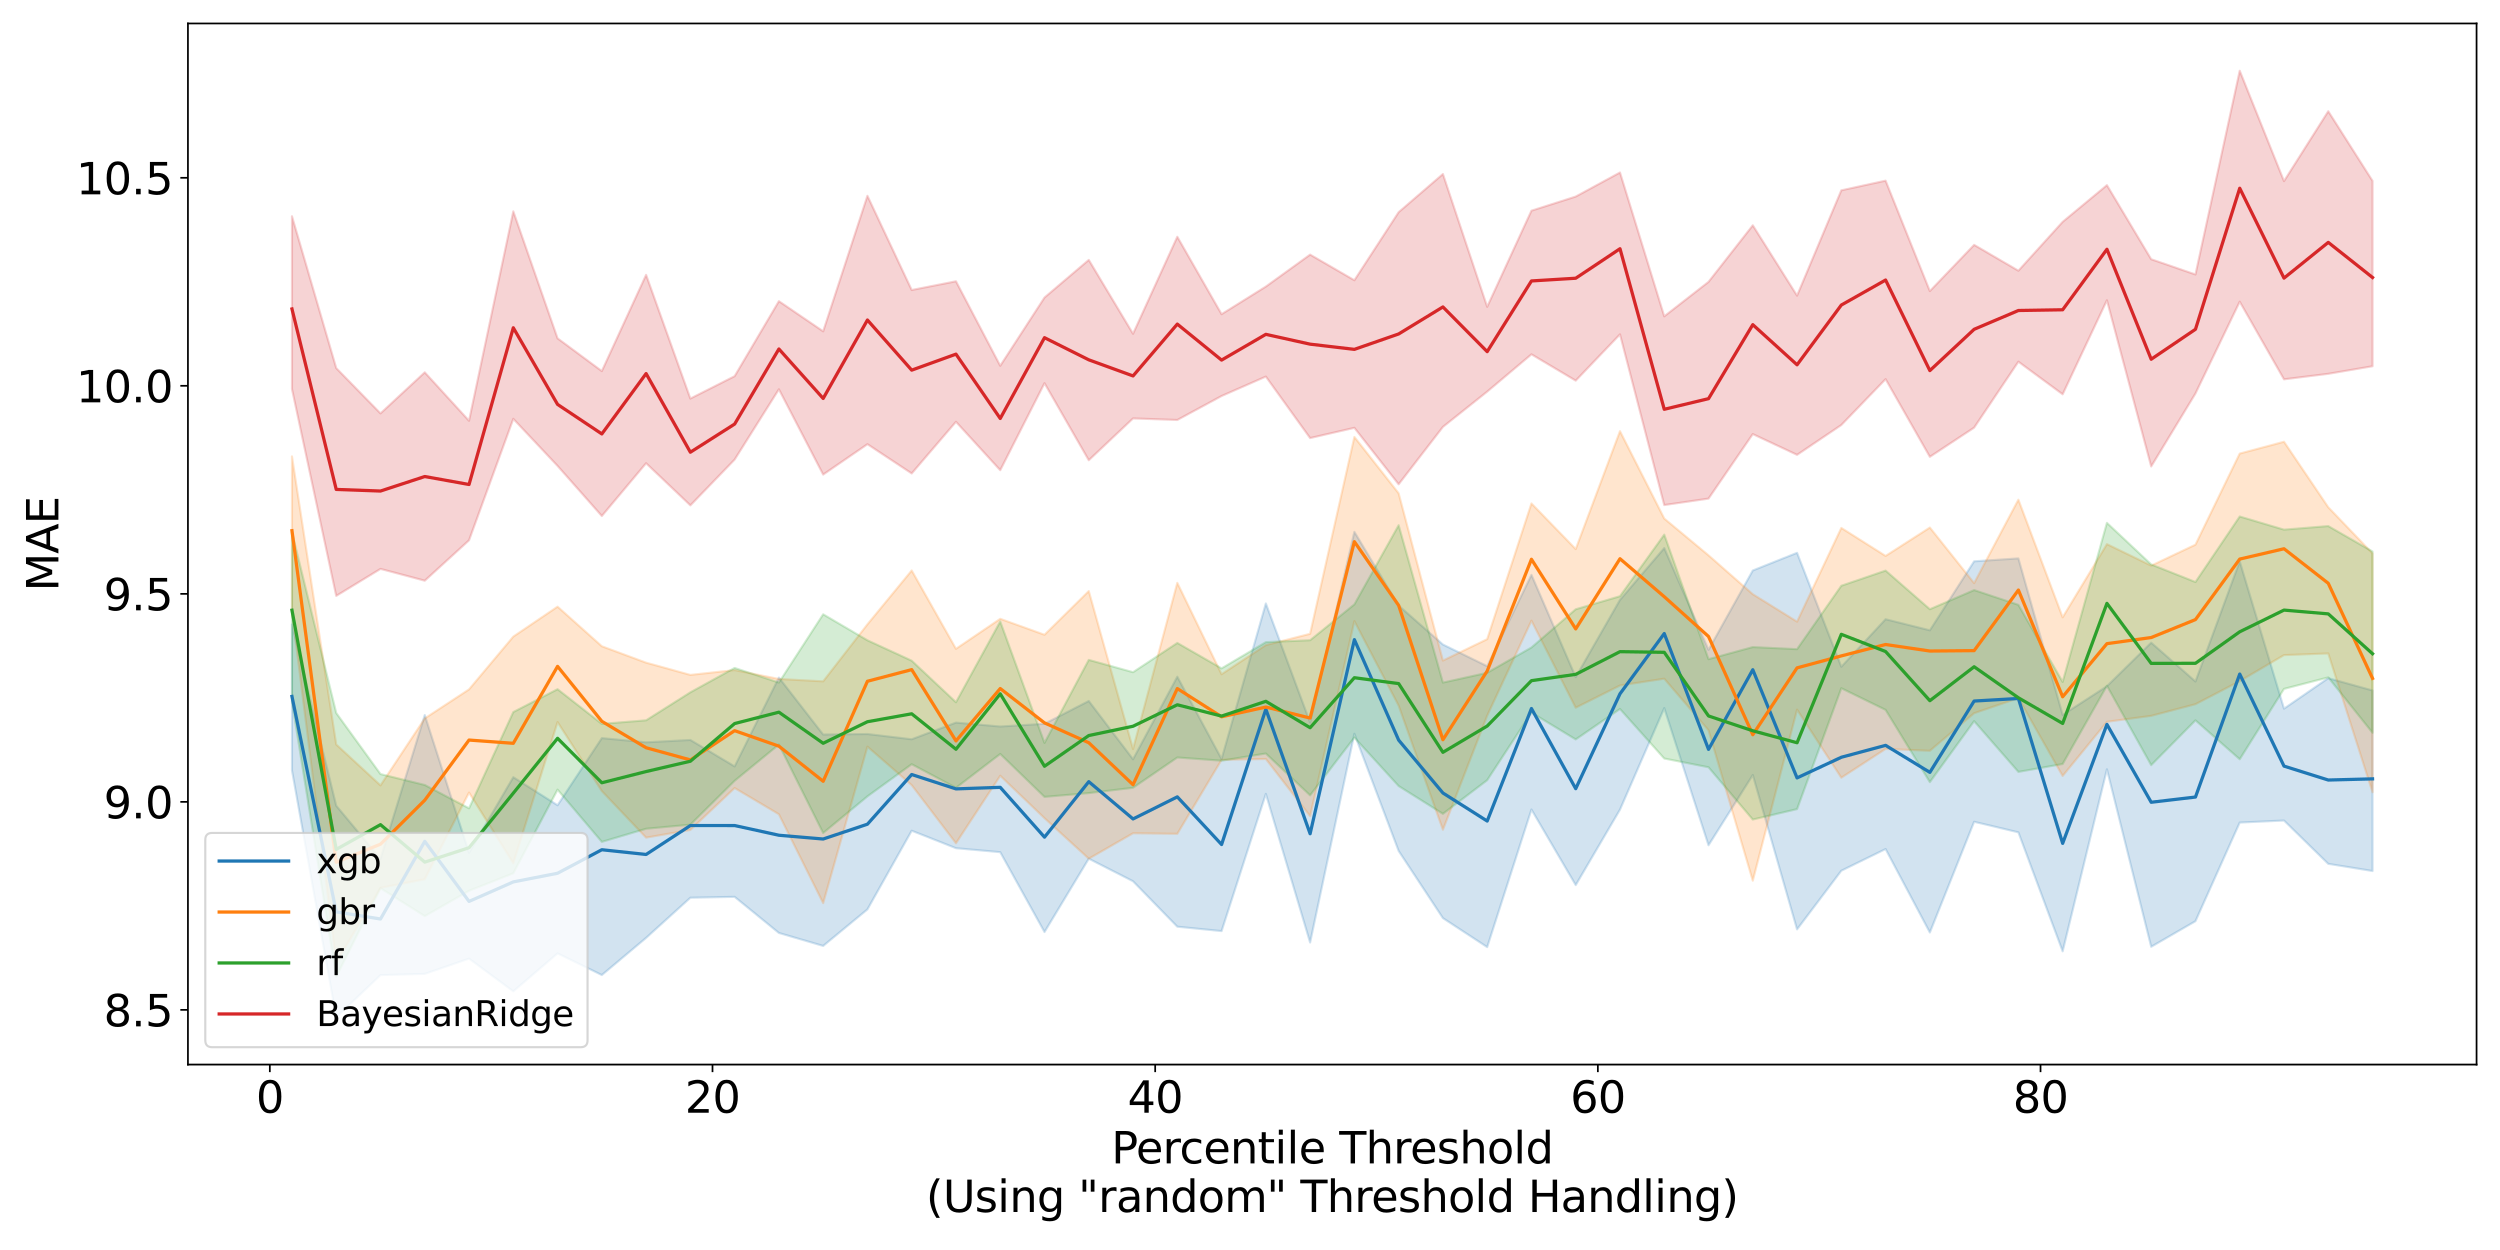 <?xml version="1.0" encoding="utf-8" standalone="no"?>
<!DOCTYPE svg PUBLIC "-//W3C//DTD SVG 1.1//EN"
  "http://www.w3.org/Graphics/SVG/1.1/DTD/svg11.dtd">
<svg xmlns:xlink="http://www.w3.org/1999/xlink" width="1152pt" height="576pt" viewBox="0 0 1152 576" xmlns="http://www.w3.org/2000/svg" version="1.1">
 <defs>
  <style type="text/css">*{stroke-linejoin: round; stroke-linecap: butt}</style>
 </defs>
 <g id="figure_1">
  <g id="patch_1">
   <path d="M 0 576 
L 1152 576 
L 1152 0 
L 0 0 
z
" style="fill: #ffffff"/>
  </g>
  <g id="axes_1">
   <g id="patch_2">
    <path d="M 86.6 490.552 
L 1141.2 490.552 
L 1141.2 10.8 
L 86.6 10.8 
z
" style="fill: #ffffff"/>
   </g>
   <g id="PolyCollection_1">
    <defs>
     <path id="m111cabb9df" d="M 134.536 -288.234 
L 134.536 -221.056 
L 154.935 -107.255 
L 175.333 -126.681 
L 195.732 -127.239 
L 216.13 -134.277 
L 236.529 -119.193 
L 256.927 -136.688 
L 277.326 -126.704 
L 297.724 -143.831 
L 318.122 -162.334 
L 338.521 -162.733 
L 358.919 -146.091 
L 379.318 -140.122 
L 399.716 -156.964 
L 420.115 -193.207 
L 440.513 -185.154 
L 460.912 -183.323 
L 481.31 -146.524 
L 501.709 -180.316 
L 522.107 -169.912 
L 542.505 -148.986 
L 562.904 -146.96 
L 583.302 -210.179 
L 603.701 -141.694 
L 624.099 -237.879 
L 644.498 -183.894 
L 664.896 -152.937 
L 685.295 -139.571 
L 705.693 -202.978 
L 726.091 -168.153 
L 746.49 -202.931 
L 766.888 -249.701 
L 787.287 -186.5 
L 807.685 -218.874 
L 828.084 -147.745 
L 848.482 -174.775 
L 868.881 -184.76 
L 889.279 -146.307 
L 909.678 -197.323 
L 930.076 -192.456 
L 950.474 -137.645 
L 970.873 -221.507 
L 991.271 -139.725 
L 1011.67 -151.521 
L 1032.068 -196.963 
L 1052.467 -197.904 
L 1072.865 -177.938 
L 1093.264 -174.64 
L 1093.264 -257.835 
L 1093.264 -257.835 
L 1072.865 -263.5 
L 1052.467 -249.444 
L 1032.068 -317.33 
L 1011.67 -261.966 
L 991.271 -279.852 
L 970.873 -259.789 
L 950.474 -246.565 
L 930.076 -318.694 
L 909.678 -317.342 
L 889.279 -285.547 
L 868.881 -290.656 
L 848.482 -268.759 
L 828.084 -321.253 
L 807.685 -313.115 
L 787.287 -276.557 
L 766.888 -323.436 
L 746.49 -299.57 
L 726.091 -263.991 
L 705.693 -311.091 
L 685.295 -269.016 
L 664.896 -279.002 
L 644.498 -296.953 
L 624.099 -330.917 
L 603.701 -243.089 
L 583.302 -297.917 
L 562.904 -226.26 
L 542.505 -264.181 
L 522.107 -226.138 
L 501.709 -252.983 
L 481.31 -242.467 
L 460.912 -241.224 
L 440.513 -243.02 
L 420.115 -235.34 
L 399.716 -237.762 
L 379.318 -237.525 
L 358.919 -263.772 
L 338.521 -222.831 
L 318.122 -235.026 
L 297.724 -233.939 
L 277.326 -235.88 
L 256.927 -204.952 
L 236.529 -217.868 
L 216.13 -183.037 
L 195.732 -246.488 
L 175.333 -180.28 
L 154.935 -204.731 
L 134.536 -288.234 
z
" style="stroke: #1f77b4; stroke-opacity: 0.2"/>
    </defs>
    <g clip-path="url(#p1cda146d08)">
     <use xlink:href="#m111cabb9df" x="0" y="576" style="fill: #1f77b4; fill-opacity: 0.2; stroke: #1f77b4; stroke-opacity: 0.2"/>
    </g>
   </g>
   <g id="PolyCollection_2">
    <defs>
     <path id="m68b6e7ae25" d="M 134.536 -365.696 
L 134.536 -294.297 
L 154.935 -132.412 
L 175.333 -166.874 
L 195.732 -170.813 
L 216.13 -210.779 
L 236.529 -178.211 
L 256.927 -243.265 
L 277.326 -211.46 
L 297.724 -190.018 
L 318.122 -193.569 
L 338.521 -212.883 
L 358.919 -200.781 
L 379.318 -159.855 
L 399.716 -231.948 
L 420.115 -214.208 
L 440.513 -187.434 
L 460.912 -218.539 
L 481.31 -198.989 
L 501.709 -180.321 
L 522.107 -192.039 
L 542.505 -191.789 
L 562.904 -225.873 
L 583.302 -226.262 
L 603.701 -199.926 
L 624.099 -289.78 
L 644.498 -250.839 
L 664.896 -193.664 
L 685.295 -246.225 
L 705.693 -289.997 
L 726.091 -249.89 
L 746.49 -260.137 
L 766.888 -263.256 
L 787.287 -239.487 
L 807.685 -170.196 
L 828.084 -248.998 
L 848.482 -217.636 
L 868.881 -230.901 
L 889.279 -230.04 
L 909.678 -247.358 
L 930.076 -254.307 
L 950.474 -218.444 
L 970.873 -243.393 
L 991.271 -246.14 
L 1011.67 -251.505 
L 1032.068 -262.134 
L 1052.467 -274.127 
L 1072.865 -274.888 
L 1093.264 -210.945 
L 1093.264 -320.979 
L 1093.264 -320.979 
L 1072.865 -342.253 
L 1052.467 -372.446 
L 1032.068 -366.995 
L 1011.67 -325.015 
L 991.271 -315.357 
L 970.873 -325.265 
L 950.474 -291.541 
L 930.076 -345.746 
L 909.678 -307.286 
L 889.279 -332.906 
L 868.881 -319.822 
L 848.482 -332.722 
L 828.084 -289.537 
L 807.685 -302.184 
L 787.287 -320.101 
L 766.888 -337.044 
L 746.49 -377.306 
L 726.091 -322.968 
L 705.693 -344.009 
L 685.295 -281.474 
L 664.896 -271.605 
L 644.498 -348.665 
L 624.099 -374.635 
L 603.701 -283.945 
L 583.302 -278.729 
L 562.904 -265.313 
L 542.505 -307.413 
L 522.107 -230.862 
L 501.709 -303.631 
L 481.31 -283.495 
L 460.912 -290.851 
L 440.513 -277.015 
L 420.115 -313.122 
L 399.716 -288.308 
L 379.318 -262.037 
L 358.919 -263.127 
L 338.521 -267.225 
L 318.122 -264.999 
L 297.724 -270.639 
L 277.326 -278.202 
L 256.927 -296.445 
L 236.529 -282.649 
L 216.13 -258.329 
L 195.732 -244.949 
L 175.333 -214.09 
L 154.935 -232.953 
L 134.536 -365.696 
z
" style="stroke: #ff7f0e; stroke-opacity: 0.2"/>
    </defs>
    <g clip-path="url(#p1cda146d08)">
     <use xlink:href="#m68b6e7ae25" x="0" y="576" style="fill: #ff7f0e; fill-opacity: 0.2; stroke: #ff7f0e; stroke-opacity: 0.2"/>
    </g>
   </g>
   <g id="PolyCollection_3">
    <defs>
     <path id="m2e2c7ac5d8" d="M 134.536 -330.78 
L 134.536 -252.752 
L 154.935 -125.86 
L 175.333 -166.711 
L 195.732 -153.841 
L 216.13 -165.517 
L 236.529 -173.592 
L 256.927 -212.129 
L 277.326 -188.066 
L 297.724 -194.11 
L 318.122 -195.998 
L 338.521 -216.203 
L 358.919 -232.926 
L 379.318 -192.153 
L 399.716 -209.043 
L 420.115 -223.854 
L 440.513 -212.98 
L 460.912 -228.577 
L 481.31 -208.793 
L 501.709 -210.545 
L 522.107 -212.99 
L 542.505 -226.954 
L 562.904 -225.469 
L 583.302 -228.785 
L 603.701 -209.495 
L 624.099 -236.152 
L 644.498 -213.798 
L 664.896 -200.983 
L 685.295 -216.494 
L 705.693 -247.628 
L 726.091 -235.273 
L 746.49 -249.303 
L 766.888 -226.478 
L 787.287 -222.442 
L 807.685 -198.358 
L 828.084 -203.166 
L 848.482 -258.861 
L 868.881 -248.882 
L 889.279 -215.594 
L 909.678 -243.694 
L 930.076 -220.311 
L 950.474 -223.944 
L 970.873 -259.989 
L 991.271 -223.423 
L 1011.67 -244.076 
L 1032.068 -226.137 
L 1052.467 -258.56 
L 1072.865 -263.857 
L 1093.264 -238.342 
L 1093.264 -321.865 
L 1093.264 -321.865 
L 1072.865 -333.579 
L 1052.467 -331.934 
L 1032.068 -337.99 
L 1011.67 -307.8 
L 991.271 -315.892 
L 970.873 -335.062 
L 950.474 -261.768 
L 930.076 -297.28 
L 909.678 -304.088 
L 889.279 -295.259 
L 868.881 -313.073 
L 848.482 -306.075 
L 828.084 -276.865 
L 807.685 -277.823 
L 787.287 -272.259 
L 766.888 -329.636 
L 746.49 -301.262 
L 726.091 -295.244 
L 705.693 -277.633 
L 685.295 -265.98 
L 664.896 -261.458 
L 644.498 -333.959 
L 624.099 -297.492 
L 603.701 -280.981 
L 583.302 -280.104 
L 562.904 -268.015 
L 542.505 -279.737 
L 522.107 -266.249 
L 501.709 -271.919 
L 481.31 -233.674 
L 460.912 -289.591 
L 440.513 -252.402 
L 420.115 -271.55 
L 399.716 -280.942 
L 379.318 -292.925 
L 358.919 -261.459 
L 338.521 -268.216 
L 318.122 -256.966 
L 297.724 -244.076 
L 277.326 -242.43 
L 256.927 -258.41 
L 236.529 -247.873 
L 216.13 -203.528 
L 195.732 -214.284 
L 175.333 -219.301 
L 154.935 -247.45 
L 134.536 -330.78 
z
" style="stroke: #2ca02c; stroke-opacity: 0.2"/>
    </defs>
    <g clip-path="url(#p1cda146d08)">
     <use xlink:href="#m2e2c7ac5d8" x="0" y="576" style="fill: #2ca02c; fill-opacity: 0.2; stroke: #2ca02c; stroke-opacity: 0.2"/>
    </g>
   </g>
   <g id="PolyCollection_4">
    <defs>
     <path id="m83845ae573" d="M 134.536 -476.342 
L 134.536 -396.779 
L 154.935 -301.425 
L 175.333 -313.854 
L 195.732 -308.416 
L 216.13 -327.041 
L 236.529 -382.992 
L 256.927 -361.315 
L 277.326 -338.224 
L 297.724 -362.547 
L 318.122 -343.122 
L 338.521 -364.222 
L 358.919 -396.612 
L 379.318 -357.312 
L 399.716 -371.315 
L 420.115 -357.835 
L 440.513 -381.636 
L 460.912 -359.333 
L 481.31 -399.421 
L 501.709 -363.921 
L 522.107 -383.194 
L 542.505 -382.477 
L 562.904 -393.515 
L 583.302 -402.469 
L 603.701 -374.142 
L 624.099 -378.863 
L 644.498 -352.844 
L 664.896 -379.281 
L 685.295 -395.535 
L 705.693 -412.727 
L 726.091 -400.602 
L 746.49 -421.932 
L 766.888 -343.276 
L 787.287 -346.245 
L 807.685 -375.975 
L 828.084 -366.404 
L 848.482 -380.157 
L 868.881 -401.289 
L 889.279 -365.491 
L 909.678 -378.942 
L 930.076 -409.33 
L 950.474 -394.309 
L 970.873 -437.626 
L 991.271 -361.059 
L 1011.67 -394.672 
L 1032.068 -436.986 
L 1052.467 -401.209 
L 1072.865 -403.746 
L 1093.264 -407.234 
L 1093.264 -492.638 
L 1093.264 -492.638 
L 1072.865 -524.734 
L 1052.467 -492.523 
L 1032.068 -543.393 
L 1011.67 -449.508 
L 991.271 -456.539 
L 970.873 -490.672 
L 950.474 -473.768 
L 930.076 -451.251 
L 909.678 -463.157 
L 889.279 -441.866 
L 868.881 -492.749 
L 848.482 -488.298 
L 828.084 -439.768 
L 807.685 -472.171 
L 787.287 -446.115 
L 766.888 -430.234 
L 746.49 -496.508 
L 726.091 -485.423 
L 705.693 -478.917 
L 685.295 -434.625 
L 664.896 -495.801 
L 644.498 -478.222 
L 624.099 -446.858 
L 603.701 -458.668 
L 583.302 -443.941 
L 562.904 -431.222 
L 542.505 -466.889 
L 522.107 -422.192 
L 501.709 -456.232 
L 481.31 -438.892 
L 460.912 -407.447 
L 440.513 -446.381 
L 420.115 -442.361 
L 399.716 -485.759 
L 379.318 -423.315 
L 358.919 -437.215 
L 338.521 -402.652 
L 318.122 -392.333 
L 297.724 -449.335 
L 277.326 -404.999 
L 256.927 -420.092 
L 236.529 -478.594 
L 216.13 -382.105 
L 195.732 -404.418 
L 175.333 -385.5 
L 154.935 -406.379 
L 134.536 -476.342 
z
" style="stroke: #d62728; stroke-opacity: 0.2"/>
    </defs>
    <g clip-path="url(#p1cda146d08)">
     <use xlink:href="#m83845ae573" x="0" y="576" style="fill: #d62728; fill-opacity: 0.2; stroke: #d62728; stroke-opacity: 0.2"/>
    </g>
   </g>
   <g id="matplotlib.axis_1">
    <g id="xtick_1">
     <g id="line2d_1">
      <defs>
       <path id="mb7e1bdd73c" d="M 0 0 
L 0 3.5 
" style="stroke: #000000; stroke-width: 0.8"/>
      </defs>
      <g>
       <use xlink:href="#mb7e1bdd73c" x="124.337" y="490.552" style="stroke: #000000; stroke-width: 0.8"/>
      </g>
     </g>
     <g id="text_1">
      <!-- 0 -->
      <g transform="translate(117.975 512.749) scale(0.2 -0.2)">
       <defs>
        <path id="DejaVuSans-30" d="M 2034 4250 
Q 1547 4250 1301 3770 
Q 1056 3291 1056 2328 
Q 1056 1369 1301 889 
Q 1547 409 2034 409 
Q 2525 409 2770 889 
Q 3016 1369 3016 2328 
Q 3016 3291 2770 3770 
Q 2525 4250 2034 4250 
z
M 2034 4750 
Q 2819 4750 3233 4129 
Q 3647 3509 3647 2328 
Q 3647 1150 3233 529 
Q 2819 -91 2034 -91 
Q 1250 -91 836 529 
Q 422 1150 422 2328 
Q 422 3509 836 4129 
Q 1250 4750 2034 4750 
z
" transform="scale(0.016)"/>
       </defs>
       <use xlink:href="#DejaVuSans-30"/>
      </g>
     </g>
    </g>
    <g id="xtick_2">
     <g id="line2d_2">
      <g>
       <use xlink:href="#mb7e1bdd73c" x="328.322" y="490.552" style="stroke: #000000; stroke-width: 0.8"/>
      </g>
     </g>
     <g id="text_2">
      <!-- 20 -->
      <g transform="translate(315.597 512.749) scale(0.2 -0.2)">
       <defs>
        <path id="DejaVuSans-32" d="M 1228 531 
L 3431 531 
L 3431 0 
L 469 0 
L 469 531 
Q 828 903 1448 1529 
Q 2069 2156 2228 2338 
Q 2531 2678 2651 2914 
Q 2772 3150 2772 3378 
Q 2772 3750 2511 3984 
Q 2250 4219 1831 4219 
Q 1534 4219 1204 4116 
Q 875 4013 500 3803 
L 500 4441 
Q 881 4594 1212 4672 
Q 1544 4750 1819 4750 
Q 2544 4750 2975 4387 
Q 3406 4025 3406 3419 
Q 3406 3131 3298 2873 
Q 3191 2616 2906 2266 
Q 2828 2175 2409 1742 
Q 1991 1309 1228 531 
z
" transform="scale(0.016)"/>
       </defs>
       <use xlink:href="#DejaVuSans-32"/>
       <use xlink:href="#DejaVuSans-30" x="63.623"/>
      </g>
     </g>
    </g>
    <g id="xtick_3">
     <g id="line2d_3">
      <g>
       <use xlink:href="#mb7e1bdd73c" x="532.306" y="490.552" style="stroke: #000000; stroke-width: 0.8"/>
      </g>
     </g>
     <g id="text_3">
      <!-- 40 -->
      <g transform="translate(519.581 512.749) scale(0.2 -0.2)">
       <defs>
        <path id="DejaVuSans-34" d="M 2419 4116 
L 825 1625 
L 2419 1625 
L 2419 4116 
z
M 2253 4666 
L 3047 4666 
L 3047 1625 
L 3713 1625 
L 3713 1100 
L 3047 1100 
L 3047 0 
L 2419 0 
L 2419 1100 
L 313 1100 
L 313 1709 
L 2253 4666 
z
" transform="scale(0.016)"/>
       </defs>
       <use xlink:href="#DejaVuSans-34"/>
       <use xlink:href="#DejaVuSans-30" x="63.623"/>
      </g>
     </g>
    </g>
    <g id="xtick_4">
     <g id="line2d_4">
      <g>
       <use xlink:href="#mb7e1bdd73c" x="736.291" y="490.552" style="stroke: #000000; stroke-width: 0.8"/>
      </g>
     </g>
     <g id="text_4">
      <!-- 60 -->
      <g transform="translate(723.566 512.749) scale(0.2 -0.2)">
       <defs>
        <path id="DejaVuSans-36" d="M 2113 2584 
Q 1688 2584 1439 2293 
Q 1191 2003 1191 1497 
Q 1191 994 1439 701 
Q 1688 409 2113 409 
Q 2538 409 2786 701 
Q 3034 994 3034 1497 
Q 3034 2003 2786 2293 
Q 2538 2584 2113 2584 
z
M 3366 4563 
L 3366 3988 
Q 3128 4100 2886 4159 
Q 2644 4219 2406 4219 
Q 1781 4219 1451 3797 
Q 1122 3375 1075 2522 
Q 1259 2794 1537 2939 
Q 1816 3084 2150 3084 
Q 2853 3084 3261 2657 
Q 3669 2231 3669 1497 
Q 3669 778 3244 343 
Q 2819 -91 2113 -91 
Q 1303 -91 875 529 
Q 447 1150 447 2328 
Q 447 3434 972 4092 
Q 1497 4750 2381 4750 
Q 2619 4750 2861 4703 
Q 3103 4656 3366 4563 
z
" transform="scale(0.016)"/>
       </defs>
       <use xlink:href="#DejaVuSans-36"/>
       <use xlink:href="#DejaVuSans-30" x="63.623"/>
      </g>
     </g>
    </g>
    <g id="xtick_5">
     <g id="line2d_5">
      <g>
       <use xlink:href="#mb7e1bdd73c" x="940.275" y="490.552" style="stroke: #000000; stroke-width: 0.8"/>
      </g>
     </g>
     <g id="text_5">
      <!-- 80 -->
      <g transform="translate(927.55 512.749) scale(0.2 -0.2)">
       <defs>
        <path id="DejaVuSans-38" d="M 2034 2216 
Q 1584 2216 1326 1975 
Q 1069 1734 1069 1313 
Q 1069 891 1326 650 
Q 1584 409 2034 409 
Q 2484 409 2743 651 
Q 3003 894 3003 1313 
Q 3003 1734 2745 1975 
Q 2488 2216 2034 2216 
z
M 1403 2484 
Q 997 2584 770 2862 
Q 544 3141 544 3541 
Q 544 4100 942 4425 
Q 1341 4750 2034 4750 
Q 2731 4750 3128 4425 
Q 3525 4100 3525 3541 
Q 3525 3141 3298 2862 
Q 3072 2584 2669 2484 
Q 3125 2378 3379 2068 
Q 3634 1759 3634 1313 
Q 3634 634 3220 271 
Q 2806 -91 2034 -91 
Q 1263 -91 848 271 
Q 434 634 434 1313 
Q 434 1759 690 2068 
Q 947 2378 1403 2484 
z
M 1172 3481 
Q 1172 3119 1398 2916 
Q 1625 2713 2034 2713 
Q 2441 2713 2670 2916 
Q 2900 3119 2900 3481 
Q 2900 3844 2670 4047 
Q 2441 4250 2034 4250 
Q 1625 4250 1398 4047 
Q 1172 3844 1172 3481 
z
" transform="scale(0.016)"/>
       </defs>
       <use xlink:href="#DejaVuSans-38"/>
       <use xlink:href="#DejaVuSans-30" x="63.623"/>
      </g>
     </g>
    </g>
    <g id="text_6">
     <!-- Percentile Threshold -->
     <g transform="translate(512.12 536.105) scale(0.2 -0.2)">
      <defs>
       <path id="DejaVuSans-50" d="M 1259 4147 
L 1259 2394 
L 2053 2394 
Q 2494 2394 2734 2622 
Q 2975 2850 2975 3272 
Q 2975 3691 2734 3919 
Q 2494 4147 2053 4147 
L 1259 4147 
z
M 628 4666 
L 2053 4666 
Q 2838 4666 3239 4311 
Q 3641 3956 3641 3272 
Q 3641 2581 3239 2228 
Q 2838 1875 2053 1875 
L 1259 1875 
L 1259 0 
L 628 0 
L 628 4666 
z
" transform="scale(0.016)"/>
       <path id="DejaVuSans-65" d="M 3597 1894 
L 3597 1613 
L 953 1613 
Q 991 1019 1311 708 
Q 1631 397 2203 397 
Q 2534 397 2845 478 
Q 3156 559 3463 722 
L 3463 178 
Q 3153 47 2828 -22 
Q 2503 -91 2169 -91 
Q 1331 -91 842 396 
Q 353 884 353 1716 
Q 353 2575 817 3079 
Q 1281 3584 2069 3584 
Q 2775 3584 3186 3129 
Q 3597 2675 3597 1894 
z
M 3022 2063 
Q 3016 2534 2758 2815 
Q 2500 3097 2075 3097 
Q 1594 3097 1305 2825 
Q 1016 2553 972 2059 
L 3022 2063 
z
" transform="scale(0.016)"/>
       <path id="DejaVuSans-72" d="M 2631 2963 
Q 2534 3019 2420 3045 
Q 2306 3072 2169 3072 
Q 1681 3072 1420 2755 
Q 1159 2438 1159 1844 
L 1159 0 
L 581 0 
L 581 3500 
L 1159 3500 
L 1159 2956 
Q 1341 3275 1631 3429 
Q 1922 3584 2338 3584 
Q 2397 3584 2469 3576 
Q 2541 3569 2628 3553 
L 2631 2963 
z
" transform="scale(0.016)"/>
       <path id="DejaVuSans-63" d="M 3122 3366 
L 3122 2828 
Q 2878 2963 2633 3030 
Q 2388 3097 2138 3097 
Q 1578 3097 1268 2742 
Q 959 2388 959 1747 
Q 959 1106 1268 751 
Q 1578 397 2138 397 
Q 2388 397 2633 464 
Q 2878 531 3122 666 
L 3122 134 
Q 2881 22 2623 -34 
Q 2366 -91 2075 -91 
Q 1284 -91 818 406 
Q 353 903 353 1747 
Q 353 2603 823 3093 
Q 1294 3584 2113 3584 
Q 2378 3584 2631 3529 
Q 2884 3475 3122 3366 
z
" transform="scale(0.016)"/>
       <path id="DejaVuSans-6e" d="M 3513 2113 
L 3513 0 
L 2938 0 
L 2938 2094 
Q 2938 2591 2744 2837 
Q 2550 3084 2163 3084 
Q 1697 3084 1428 2787 
Q 1159 2491 1159 1978 
L 1159 0 
L 581 0 
L 581 3500 
L 1159 3500 
L 1159 2956 
Q 1366 3272 1645 3428 
Q 1925 3584 2291 3584 
Q 2894 3584 3203 3211 
Q 3513 2838 3513 2113 
z
" transform="scale(0.016)"/>
       <path id="DejaVuSans-74" d="M 1172 4494 
L 1172 3500 
L 2356 3500 
L 2356 3053 
L 1172 3053 
L 1172 1153 
Q 1172 725 1289 603 
Q 1406 481 1766 481 
L 2356 481 
L 2356 0 
L 1766 0 
Q 1100 0 847 248 
Q 594 497 594 1153 
L 594 3053 
L 172 3053 
L 172 3500 
L 594 3500 
L 594 4494 
L 1172 4494 
z
" transform="scale(0.016)"/>
       <path id="DejaVuSans-69" d="M 603 3500 
L 1178 3500 
L 1178 0 
L 603 0 
L 603 3500 
z
M 603 4863 
L 1178 4863 
L 1178 4134 
L 603 4134 
L 603 4863 
z
" transform="scale(0.016)"/>
       <path id="DejaVuSans-6c" d="M 603 4863 
L 1178 4863 
L 1178 0 
L 603 0 
L 603 4863 
z
" transform="scale(0.016)"/>
       <path id="DejaVuSans-20" transform="scale(0.016)"/>
       <path id="DejaVuSans-54" d="M -19 4666 
L 3928 4666 
L 3928 4134 
L 2272 4134 
L 2272 0 
L 1638 0 
L 1638 4134 
L -19 4134 
L -19 4666 
z
" transform="scale(0.016)"/>
       <path id="DejaVuSans-68" d="M 3513 2113 
L 3513 0 
L 2938 0 
L 2938 2094 
Q 2938 2591 2744 2837 
Q 2550 3084 2163 3084 
Q 1697 3084 1428 2787 
Q 1159 2491 1159 1978 
L 1159 0 
L 581 0 
L 581 4863 
L 1159 4863 
L 1159 2956 
Q 1366 3272 1645 3428 
Q 1925 3584 2291 3584 
Q 2894 3584 3203 3211 
Q 3513 2838 3513 2113 
z
" transform="scale(0.016)"/>
       <path id="DejaVuSans-73" d="M 2834 3397 
L 2834 2853 
Q 2591 2978 2328 3040 
Q 2066 3103 1784 3103 
Q 1356 3103 1142 2972 
Q 928 2841 928 2578 
Q 928 2378 1081 2264 
Q 1234 2150 1697 2047 
L 1894 2003 
Q 2506 1872 2764 1633 
Q 3022 1394 3022 966 
Q 3022 478 2636 193 
Q 2250 -91 1575 -91 
Q 1294 -91 989 -36 
Q 684 19 347 128 
L 347 722 
Q 666 556 975 473 
Q 1284 391 1588 391 
Q 1994 391 2212 530 
Q 2431 669 2431 922 
Q 2431 1156 2273 1281 
Q 2116 1406 1581 1522 
L 1381 1569 
Q 847 1681 609 1914 
Q 372 2147 372 2553 
Q 372 3047 722 3315 
Q 1072 3584 1716 3584 
Q 2034 3584 2315 3537 
Q 2597 3491 2834 3397 
z
" transform="scale(0.016)"/>
       <path id="DejaVuSans-6f" d="M 1959 3097 
Q 1497 3097 1228 2736 
Q 959 2375 959 1747 
Q 959 1119 1226 758 
Q 1494 397 1959 397 
Q 2419 397 2687 759 
Q 2956 1122 2956 1747 
Q 2956 2369 2687 2733 
Q 2419 3097 1959 3097 
z
M 1959 3584 
Q 2709 3584 3137 3096 
Q 3566 2609 3566 1747 
Q 3566 888 3137 398 
Q 2709 -91 1959 -91 
Q 1206 -91 779 398 
Q 353 888 353 1747 
Q 353 2609 779 3096 
Q 1206 3584 1959 3584 
z
" transform="scale(0.016)"/>
       <path id="DejaVuSans-64" d="M 2906 2969 
L 2906 4863 
L 3481 4863 
L 3481 0 
L 2906 0 
L 2906 525 
Q 2725 213 2448 61 
Q 2172 -91 1784 -91 
Q 1150 -91 751 415 
Q 353 922 353 1747 
Q 353 2572 751 3078 
Q 1150 3584 1784 3584 
Q 2172 3584 2448 3432 
Q 2725 3281 2906 2969 
z
M 947 1747 
Q 947 1113 1208 752 
Q 1469 391 1925 391 
Q 2381 391 2643 752 
Q 2906 1113 2906 1747 
Q 2906 2381 2643 2742 
Q 2381 3103 1925 3103 
Q 1469 3103 1208 2742 
Q 947 2381 947 1747 
z
" transform="scale(0.016)"/>
      </defs>
      <use xlink:href="#DejaVuSans-50"/>
      <use xlink:href="#DejaVuSans-65" x="56.678"/>
      <use xlink:href="#DejaVuSans-72" x="118.201"/>
      <use xlink:href="#DejaVuSans-63" x="157.064"/>
      <use xlink:href="#DejaVuSans-65" x="212.045"/>
      <use xlink:href="#DejaVuSans-6e" x="273.568"/>
      <use xlink:href="#DejaVuSans-74" x="336.947"/>
      <use xlink:href="#DejaVuSans-69" x="376.156"/>
      <use xlink:href="#DejaVuSans-6c" x="403.939"/>
      <use xlink:href="#DejaVuSans-65" x="431.723"/>
      <use xlink:href="#DejaVuSans-20" x="493.246"/>
      <use xlink:href="#DejaVuSans-54" x="525.033"/>
      <use xlink:href="#DejaVuSans-68" x="586.117"/>
      <use xlink:href="#DejaVuSans-72" x="649.496"/>
      <use xlink:href="#DejaVuSans-65" x="688.359"/>
      <use xlink:href="#DejaVuSans-73" x="749.883"/>
      <use xlink:href="#DejaVuSans-68" x="801.982"/>
      <use xlink:href="#DejaVuSans-6f" x="865.361"/>
      <use xlink:href="#DejaVuSans-6c" x="926.543"/>
      <use xlink:href="#DejaVuSans-64" x="954.326"/>
     </g>
     <!-- (Using "random" Threshold Handling) -->
     <g transform="translate(426.733 558.501) scale(0.2 -0.2)">
      <defs>
       <path id="DejaVuSans-28" d="M 1984 4856 
Q 1566 4138 1362 3434 
Q 1159 2731 1159 2009 
Q 1159 1288 1364 580 
Q 1569 -128 1984 -844 
L 1484 -844 
Q 1016 -109 783 600 
Q 550 1309 550 2009 
Q 550 2706 781 3412 
Q 1013 4119 1484 4856 
L 1984 4856 
z
" transform="scale(0.016)"/>
       <path id="DejaVuSans-55" d="M 556 4666 
L 1191 4666 
L 1191 1831 
Q 1191 1081 1462 751 
Q 1734 422 2344 422 
Q 2950 422 3222 751 
Q 3494 1081 3494 1831 
L 3494 4666 
L 4128 4666 
L 4128 1753 
Q 4128 841 3676 375 
Q 3225 -91 2344 -91 
Q 1459 -91 1007 375 
Q 556 841 556 1753 
L 556 4666 
z
" transform="scale(0.016)"/>
       <path id="DejaVuSans-67" d="M 2906 1791 
Q 2906 2416 2648 2759 
Q 2391 3103 1925 3103 
Q 1463 3103 1205 2759 
Q 947 2416 947 1791 
Q 947 1169 1205 825 
Q 1463 481 1925 481 
Q 2391 481 2648 825 
Q 2906 1169 2906 1791 
z
M 3481 434 
Q 3481 -459 3084 -895 
Q 2688 -1331 1869 -1331 
Q 1566 -1331 1297 -1286 
Q 1028 -1241 775 -1147 
L 775 -588 
Q 1028 -725 1275 -790 
Q 1522 -856 1778 -856 
Q 2344 -856 2625 -561 
Q 2906 -266 2906 331 
L 2906 616 
Q 2728 306 2450 153 
Q 2172 0 1784 0 
Q 1141 0 747 490 
Q 353 981 353 1791 
Q 353 2603 747 3093 
Q 1141 3584 1784 3584 
Q 2172 3584 2450 3431 
Q 2728 3278 2906 2969 
L 2906 3500 
L 3481 3500 
L 3481 434 
z
" transform="scale(0.016)"/>
       <path id="DejaVuSans-22" d="M 1147 4666 
L 1147 2931 
L 616 2931 
L 616 4666 
L 1147 4666 
z
M 2328 4666 
L 2328 2931 
L 1797 2931 
L 1797 4666 
L 2328 4666 
z
" transform="scale(0.016)"/>
       <path id="DejaVuSans-61" d="M 2194 1759 
Q 1497 1759 1228 1600 
Q 959 1441 959 1056 
Q 959 750 1161 570 
Q 1363 391 1709 391 
Q 2188 391 2477 730 
Q 2766 1069 2766 1631 
L 2766 1759 
L 2194 1759 
z
M 3341 1997 
L 3341 0 
L 2766 0 
L 2766 531 
Q 2569 213 2275 61 
Q 1981 -91 1556 -91 
Q 1019 -91 701 211 
Q 384 513 384 1019 
Q 384 1609 779 1909 
Q 1175 2209 1959 2209 
L 2766 2209 
L 2766 2266 
Q 2766 2663 2505 2880 
Q 2244 3097 1772 3097 
Q 1472 3097 1187 3025 
Q 903 2953 641 2809 
L 641 3341 
Q 956 3463 1253 3523 
Q 1550 3584 1831 3584 
Q 2591 3584 2966 3190 
Q 3341 2797 3341 1997 
z
" transform="scale(0.016)"/>
       <path id="DejaVuSans-6d" d="M 3328 2828 
Q 3544 3216 3844 3400 
Q 4144 3584 4550 3584 
Q 5097 3584 5394 3201 
Q 5691 2819 5691 2113 
L 5691 0 
L 5113 0 
L 5113 2094 
Q 5113 2597 4934 2840 
Q 4756 3084 4391 3084 
Q 3944 3084 3684 2787 
Q 3425 2491 3425 1978 
L 3425 0 
L 2847 0 
L 2847 2094 
Q 2847 2600 2669 2842 
Q 2491 3084 2119 3084 
Q 1678 3084 1418 2786 
Q 1159 2488 1159 1978 
L 1159 0 
L 581 0 
L 581 3500 
L 1159 3500 
L 1159 2956 
Q 1356 3278 1631 3431 
Q 1906 3584 2284 3584 
Q 2666 3584 2933 3390 
Q 3200 3197 3328 2828 
z
" transform="scale(0.016)"/>
       <path id="DejaVuSans-48" d="M 628 4666 
L 1259 4666 
L 1259 2753 
L 3553 2753 
L 3553 4666 
L 4184 4666 
L 4184 0 
L 3553 0 
L 3553 2222 
L 1259 2222 
L 1259 0 
L 628 0 
L 628 4666 
z
" transform="scale(0.016)"/>
       <path id="DejaVuSans-29" d="M 513 4856 
L 1013 4856 
Q 1481 4119 1714 3412 
Q 1947 2706 1947 2009 
Q 1947 1309 1714 600 
Q 1481 -109 1013 -844 
L 513 -844 
Q 928 -128 1133 580 
Q 1338 1288 1338 2009 
Q 1338 2731 1133 3434 
Q 928 4138 513 4856 
z
" transform="scale(0.016)"/>
      </defs>
      <use xlink:href="#DejaVuSans-28"/>
      <use xlink:href="#DejaVuSans-55" x="39.014"/>
      <use xlink:href="#DejaVuSans-73" x="112.207"/>
      <use xlink:href="#DejaVuSans-69" x="164.307"/>
      <use xlink:href="#DejaVuSans-6e" x="192.09"/>
      <use xlink:href="#DejaVuSans-67" x="255.469"/>
      <use xlink:href="#DejaVuSans-20" x="318.945"/>
      <use xlink:href="#DejaVuSans-22" x="350.732"/>
      <use xlink:href="#DejaVuSans-72" x="396.729"/>
      <use xlink:href="#DejaVuSans-61" x="437.842"/>
      <use xlink:href="#DejaVuSans-6e" x="499.121"/>
      <use xlink:href="#DejaVuSans-64" x="562.5"/>
      <use xlink:href="#DejaVuSans-6f" x="625.977"/>
      <use xlink:href="#DejaVuSans-6d" x="687.158"/>
      <use xlink:href="#DejaVuSans-22" x="784.57"/>
      <use xlink:href="#DejaVuSans-20" x="830.566"/>
      <use xlink:href="#DejaVuSans-54" x="862.354"/>
      <use xlink:href="#DejaVuSans-68" x="923.438"/>
      <use xlink:href="#DejaVuSans-72" x="986.816"/>
      <use xlink:href="#DejaVuSans-65" x="1025.68"/>
      <use xlink:href="#DejaVuSans-73" x="1087.203"/>
      <use xlink:href="#DejaVuSans-68" x="1139.303"/>
      <use xlink:href="#DejaVuSans-6f" x="1202.682"/>
      <use xlink:href="#DejaVuSans-6c" x="1263.863"/>
      <use xlink:href="#DejaVuSans-64" x="1291.646"/>
      <use xlink:href="#DejaVuSans-20" x="1355.123"/>
      <use xlink:href="#DejaVuSans-48" x="1386.91"/>
      <use xlink:href="#DejaVuSans-61" x="1462.105"/>
      <use xlink:href="#DejaVuSans-6e" x="1523.385"/>
      <use xlink:href="#DejaVuSans-64" x="1586.764"/>
      <use xlink:href="#DejaVuSans-6c" x="1650.24"/>
      <use xlink:href="#DejaVuSans-69" x="1678.023"/>
      <use xlink:href="#DejaVuSans-6e" x="1705.807"/>
      <use xlink:href="#DejaVuSans-67" x="1769.186"/>
      <use xlink:href="#DejaVuSans-29" x="1832.662"/>
     </g>
    </g>
   </g>
   <g id="matplotlib.axis_2">
    <g id="ytick_1">
     <g id="line2d_6">
      <defs>
       <path id="m1e03c0f35c" d="M 0 0 
L -3.5 0 
" style="stroke: #000000; stroke-width: 0.8"/>
      </defs>
      <g>
       <use xlink:href="#m1e03c0f35c" x="86.6" y="465.351" style="stroke: #000000; stroke-width: 0.8"/>
      </g>
     </g>
     <g id="text_7">
      <!-- 8.5 -->
      <g transform="translate(47.794 472.949) scale(0.2 -0.2)">
       <defs>
        <path id="DejaVuSans-2e" d="M 684 794 
L 1344 794 
L 1344 0 
L 684 0 
L 684 794 
z
" transform="scale(0.016)"/>
        <path id="DejaVuSans-35" d="M 691 4666 
L 3169 4666 
L 3169 4134 
L 1269 4134 
L 1269 2991 
Q 1406 3038 1543 3061 
Q 1681 3084 1819 3084 
Q 2600 3084 3056 2656 
Q 3513 2228 3513 1497 
Q 3513 744 3044 326 
Q 2575 -91 1722 -91 
Q 1428 -91 1123 -41 
Q 819 9 494 109 
L 494 744 
Q 775 591 1075 516 
Q 1375 441 1709 441 
Q 2250 441 2565 725 
Q 2881 1009 2881 1497 
Q 2881 1984 2565 2268 
Q 2250 2553 1709 2553 
Q 1456 2553 1204 2497 
Q 953 2441 691 2322 
L 691 4666 
z
" transform="scale(0.016)"/>
       </defs>
       <use xlink:href="#DejaVuSans-38"/>
       <use xlink:href="#DejaVuSans-2e" x="63.623"/>
       <use xlink:href="#DejaVuSans-35" x="95.41"/>
      </g>
     </g>
    </g>
    <g id="ytick_2">
     <g id="line2d_7">
      <g>
       <use xlink:href="#m1e03c0f35c" x="86.6" y="369.498" style="stroke: #000000; stroke-width: 0.8"/>
      </g>
     </g>
     <g id="text_8">
      <!-- 9.0 -->
      <g transform="translate(47.794 377.096) scale(0.2 -0.2)">
       <defs>
        <path id="DejaVuSans-39" d="M 703 97 
L 703 672 
Q 941 559 1184 500 
Q 1428 441 1663 441 
Q 2288 441 2617 861 
Q 2947 1281 2994 2138 
Q 2813 1869 2534 1725 
Q 2256 1581 1919 1581 
Q 1219 1581 811 2004 
Q 403 2428 403 3163 
Q 403 3881 828 4315 
Q 1253 4750 1959 4750 
Q 2769 4750 3195 4129 
Q 3622 3509 3622 2328 
Q 3622 1225 3098 567 
Q 2575 -91 1691 -91 
Q 1453 -91 1209 -44 
Q 966 3 703 97 
z
M 1959 2075 
Q 2384 2075 2632 2365 
Q 2881 2656 2881 3163 
Q 2881 3666 2632 3958 
Q 2384 4250 1959 4250 
Q 1534 4250 1286 3958 
Q 1038 3666 1038 3163 
Q 1038 2656 1286 2365 
Q 1534 2075 1959 2075 
z
" transform="scale(0.016)"/>
       </defs>
       <use xlink:href="#DejaVuSans-39"/>
       <use xlink:href="#DejaVuSans-2e" x="63.623"/>
       <use xlink:href="#DejaVuSans-30" x="95.41"/>
      </g>
     </g>
    </g>
    <g id="ytick_3">
     <g id="line2d_8">
      <g>
       <use xlink:href="#m1e03c0f35c" x="86.6" y="273.645" style="stroke: #000000; stroke-width: 0.8"/>
      </g>
     </g>
     <g id="text_9">
      <!-- 9.5 -->
      <g transform="translate(47.794 281.243) scale(0.2 -0.2)">
       <use xlink:href="#DejaVuSans-39"/>
       <use xlink:href="#DejaVuSans-2e" x="63.623"/>
       <use xlink:href="#DejaVuSans-35" x="95.41"/>
      </g>
     </g>
    </g>
    <g id="ytick_4">
     <g id="line2d_9">
      <g>
       <use xlink:href="#m1e03c0f35c" x="86.6" y="177.791" style="stroke: #000000; stroke-width: 0.8"/>
      </g>
     </g>
     <g id="text_10">
      <!-- 10.0 -->
      <g transform="translate(35.069 185.39) scale(0.2 -0.2)">
       <defs>
        <path id="DejaVuSans-31" d="M 794 531 
L 1825 531 
L 1825 4091 
L 703 3866 
L 703 4441 
L 1819 4666 
L 2450 4666 
L 2450 531 
L 3481 531 
L 3481 0 
L 794 0 
L 794 531 
z
" transform="scale(0.016)"/>
       </defs>
       <use xlink:href="#DejaVuSans-31"/>
       <use xlink:href="#DejaVuSans-30" x="63.623"/>
       <use xlink:href="#DejaVuSans-2e" x="127.246"/>
       <use xlink:href="#DejaVuSans-30" x="159.033"/>
      </g>
     </g>
    </g>
    <g id="ytick_5">
     <g id="line2d_10">
      <g>
       <use xlink:href="#m1e03c0f35c" x="86.6" y="81.938" style="stroke: #000000; stroke-width: 0.8"/>
      </g>
     </g>
     <g id="text_11">
      <!-- 10.5 -->
      <g transform="translate(35.069 89.537) scale(0.2 -0.2)">
       <use xlink:href="#DejaVuSans-31"/>
       <use xlink:href="#DejaVuSans-30" x="63.623"/>
       <use xlink:href="#DejaVuSans-2e" x="127.246"/>
       <use xlink:href="#DejaVuSans-35" x="159.033"/>
      </g>
     </g>
    </g>
    <g id="text_12">
     <!-- MAE -->
     <g transform="translate(26.909 272.464) rotate(-90) scale(0.2 -0.2)">
      <defs>
       <path id="DejaVuSans-4d" d="M 628 4666 
L 1569 4666 
L 2759 1491 
L 3956 4666 
L 4897 4666 
L 4897 0 
L 4281 0 
L 4281 4097 
L 3078 897 
L 2444 897 
L 1241 4097 
L 1241 0 
L 628 0 
L 628 4666 
z
" transform="scale(0.016)"/>
       <path id="DejaVuSans-41" d="M 2188 4044 
L 1331 1722 
L 3047 1722 
L 2188 4044 
z
M 1831 4666 
L 2547 4666 
L 4325 0 
L 3669 0 
L 3244 1197 
L 1141 1197 
L 716 0 
L 50 0 
L 1831 4666 
z
" transform="scale(0.016)"/>
       <path id="DejaVuSans-45" d="M 628 4666 
L 3578 4666 
L 3578 4134 
L 1259 4134 
L 1259 2753 
L 3481 2753 
L 3481 2222 
L 1259 2222 
L 1259 531 
L 3634 531 
L 3634 0 
L 628 0 
L 628 4666 
z
" transform="scale(0.016)"/>
      </defs>
      <use xlink:href="#DejaVuSans-4d"/>
      <use xlink:href="#DejaVuSans-41" x="86.279"/>
      <use xlink:href="#DejaVuSans-45" x="154.688"/>
     </g>
    </g>
   </g>
   <g id="line2d_11">
    <path d="M 134.536 320.915 
L 154.935 420.187 
L 175.333 423.481 
L 195.732 387.706 
L 216.13 415.372 
L 236.529 406.383 
L 256.927 402.39 
L 277.326 391.559 
L 297.724 393.738 
L 318.122 380.405 
L 338.521 380.408 
L 358.919 384.878 
L 379.318 386.618 
L 399.716 379.789 
L 420.115 356.896 
L 440.513 363.519 
L 460.912 362.803 
L 481.31 385.766 
L 501.709 360.193 
L 522.107 377.368 
L 542.505 367.198 
L 562.904 389.154 
L 583.302 326.783 
L 603.701 384.189 
L 624.099 294.754 
L 644.498 341.034 
L 664.896 365.412 
L 685.295 378.334 
L 705.693 326.493 
L 726.091 363.427 
L 746.49 319.707 
L 766.888 291.943 
L 787.287 345.306 
L 807.685 308.617 
L 828.084 358.46 
L 848.482 348.943 
L 868.881 343.463 
L 889.279 355.904 
L 909.678 323.041 
L 930.076 321.857 
L 950.474 388.621 
L 970.873 333.806 
L 991.271 369.681 
L 1011.67 367.276 
L 1032.068 310.61 
L 1052.467 353.019 
L 1072.865 359.437 
L 1093.264 358.902 
" clip-path="url(#p1cda146d08)" style="fill: none; stroke: #1f77b4; stroke-width: 1.5; stroke-linecap: square"/>
   </g>
   <g id="line2d_12">
    <path d="M 134.536 244.539 
L 154.935 397.305 
L 175.333 388.99 
L 195.732 368.725 
L 216.13 341.015 
L 236.529 342.515 
L 256.927 307.064 
L 277.326 332.386 
L 297.724 344.564 
L 318.122 350.175 
L 338.521 336.69 
L 358.919 343.835 
L 379.318 360.018 
L 399.716 313.92 
L 420.115 308.565 
L 440.513 341.41 
L 460.912 317.273 
L 481.31 333.113 
L 501.709 342.25 
L 522.107 361.6 
L 542.505 317.289 
L 562.904 330.287 
L 583.302 325.813 
L 603.701 330.881 
L 624.099 249.607 
L 644.498 278.971 
L 664.896 340.855 
L 685.295 309.204 
L 705.693 257.711 
L 726.091 289.801 
L 746.49 257.461 
L 766.888 274.967 
L 787.287 293.305 
L 807.685 338.558 
L 828.084 307.757 
L 848.482 302.239 
L 868.881 296.99 
L 889.279 299.995 
L 909.678 299.809 
L 930.076 271.894 
L 950.474 321.069 
L 970.873 296.596 
L 991.271 293.776 
L 1011.67 285.504 
L 1032.068 257.621 
L 1052.467 252.867 
L 1072.865 268.792 
L 1093.264 312.603 
" clip-path="url(#p1cda146d08)" style="fill: none; stroke: #ff7f0e; stroke-width: 1.5; stroke-linecap: square"/>
   </g>
   <g id="line2d_13">
    <path d="M 134.536 281.183 
L 154.935 391.394 
L 175.333 380.006 
L 195.732 397.263 
L 216.13 390.623 
L 236.529 365.486 
L 256.927 340.21 
L 277.326 360.697 
L 297.724 355.529 
L 318.122 350.778 
L 338.521 333.414 
L 358.919 328.172 
L 379.318 342.5 
L 399.716 332.573 
L 420.115 328.919 
L 440.513 345.25 
L 460.912 319.712 
L 481.31 353.087 
L 501.709 338.941 
L 522.107 334.655 
L 542.505 324.762 
L 562.904 329.972 
L 583.302 323.167 
L 603.701 335.324 
L 624.099 312.291 
L 644.498 314.996 
L 664.896 346.662 
L 685.295 334.561 
L 705.693 313.652 
L 726.091 310.741 
L 746.49 300.283 
L 766.888 300.586 
L 787.287 329.914 
L 807.685 336.745 
L 828.084 342.253 
L 848.482 292.297 
L 868.881 300.23 
L 889.279 322.879 
L 909.678 307.238 
L 930.076 321.537 
L 950.474 333.362 
L 970.873 278.035 
L 991.271 305.694 
L 1011.67 305.647 
L 1032.068 291.125 
L 1052.467 281.132 
L 1072.865 282.875 
L 1093.264 301.243 
" clip-path="url(#p1cda146d08)" style="fill: none; stroke: #2ca02c; stroke-width: 1.5; stroke-linecap: square"/>
   </g>
   <g id="line2d_14">
    <path d="M 134.536 142.364 
L 154.935 225.528 
L 175.333 226.271 
L 195.732 219.583 
L 216.13 223.256 
L 236.529 151.044 
L 256.927 186.351 
L 277.326 199.956 
L 297.724 172.15 
L 318.122 208.379 
L 338.521 195.407 
L 358.919 160.814 
L 379.318 183.607 
L 399.716 147.463 
L 420.115 170.562 
L 440.513 163.189 
L 460.912 192.834 
L 481.31 155.609 
L 501.709 165.805 
L 522.107 173.229 
L 542.505 149.344 
L 562.904 165.928 
L 583.302 154.064 
L 603.701 158.591 
L 624.099 160.986 
L 644.498 153.893 
L 664.896 141.44 
L 685.295 162.039 
L 705.693 129.46 
L 726.091 128.209 
L 746.49 114.611 
L 766.888 188.603 
L 787.287 183.707 
L 807.685 149.604 
L 828.084 168.099 
L 848.482 140.56 
L 868.881 129.039 
L 889.279 170.77 
L 909.678 151.744 
L 930.076 143.08 
L 950.474 142.743 
L 970.873 114.864 
L 991.271 165.536 
L 1011.67 151.739 
L 1032.068 86.742 
L 1052.467 128.153 
L 1072.865 111.693 
L 1093.264 127.87 
" clip-path="url(#p1cda146d08)" style="fill: none; stroke: #d62728; stroke-width: 1.5; stroke-linecap: square"/>
   </g>
   <g id="line2d_15"/>
   <g id="line2d_16"/>
   <g id="line2d_17"/>
   <g id="line2d_18"/>
   <g id="patch_3">
    <path d="M 86.6 490.552 
L 86.6 10.8 
" style="fill: none; stroke: #000000; stroke-width: 0.8; stroke-linejoin: miter; stroke-linecap: square"/>
   </g>
   <g id="patch_4">
    <path d="M 1141.2 490.552 
L 1141.2 10.8 
" style="fill: none; stroke: #000000; stroke-width: 0.8; stroke-linejoin: miter; stroke-linecap: square"/>
   </g>
   <g id="patch_5">
    <path d="M 86.6 490.552 
L 1141.2 490.552 
" style="fill: none; stroke: #000000; stroke-width: 0.8; stroke-linejoin: miter; stroke-linecap: square"/>
   </g>
   <g id="patch_6">
    <path d="M 86.6 10.8 
L 1141.2 10.8 
" style="fill: none; stroke: #000000; stroke-width: 0.8; stroke-linejoin: miter; stroke-linecap: square"/>
   </g>
   <g id="legend_1">
    <g id="patch_7">
     <path d="M 97.8 482.552 
L 267.545 482.552 
Q 270.745 482.552 270.745 479.352 
L 270.745 387.012 
Q 270.745 383.812 267.545 383.812 
L 97.8 383.812 
Q 94.6 383.812 94.6 387.012 
L 94.6 479.352 
Q 94.6 482.552 97.8 482.552 
z
" style="fill: #ffffff; opacity: 0.8; stroke: #cccccc; stroke-linejoin: miter"/>
    </g>
    <g id="line2d_19">
     <path d="M 101 396.769 
L 117 396.769 
L 133 396.769 
" style="fill: none; stroke: #1f77b4; stroke-width: 1.5; stroke-linecap: square"/>
    </g>
    <g id="text_13">
     <!-- xgb -->
     <g transform="translate(145.8 402.37) scale(0.16 -0.16)">
      <defs>
       <path id="DejaVuSans-78" d="M 3513 3500 
L 2247 1797 
L 3578 0 
L 2900 0 
L 1881 1375 
L 863 0 
L 184 0 
L 1544 1831 
L 300 3500 
L 978 3500 
L 1906 2253 
L 2834 3500 
L 3513 3500 
z
" transform="scale(0.016)"/>
       <path id="DejaVuSans-62" d="M 3116 1747 
Q 3116 2381 2855 2742 
Q 2594 3103 2138 3103 
Q 1681 3103 1420 2742 
Q 1159 2381 1159 1747 
Q 1159 1113 1420 752 
Q 1681 391 2138 391 
Q 2594 391 2855 752 
Q 3116 1113 3116 1747 
z
M 1159 2969 
Q 1341 3281 1617 3432 
Q 1894 3584 2278 3584 
Q 2916 3584 3314 3078 
Q 3713 2572 3713 1747 
Q 3713 922 3314 415 
Q 2916 -91 2278 -91 
Q 1894 -91 1617 61 
Q 1341 213 1159 525 
L 1159 0 
L 581 0 
L 581 4863 
L 1159 4863 
L 1159 2969 
z
" transform="scale(0.016)"/>
      </defs>
      <use xlink:href="#DejaVuSans-78"/>
      <use xlink:href="#DejaVuSans-67" x="59.18"/>
      <use xlink:href="#DejaVuSans-62" x="122.656"/>
     </g>
    </g>
    <g id="line2d_20">
     <path d="M 101 420.255 
L 117 420.255 
L 133 420.255 
" style="fill: none; stroke: #ff7f0e; stroke-width: 1.5; stroke-linecap: square"/>
    </g>
    <g id="text_14">
     <!-- gbr -->
     <g transform="translate(145.8 425.854) scale(0.16 -0.16)">
      <use xlink:href="#DejaVuSans-67"/>
      <use xlink:href="#DejaVuSans-62" x="63.477"/>
      <use xlink:href="#DejaVuSans-72" x="126.953"/>
     </g>
    </g>
    <g id="line2d_21">
     <path d="M 101 443.74 
L 117 443.74 
L 133 443.74 
" style="fill: none; stroke: #2ca02c; stroke-width: 1.5; stroke-linecap: square"/>
    </g>
    <g id="text_15">
     <!-- rf -->
     <g transform="translate(145.8 449.339) scale(0.16 -0.16)">
      <defs>
       <path id="DejaVuSans-66" d="M 2375 4863 
L 2375 4384 
L 1825 4384 
Q 1516 4384 1395 4259 
Q 1275 4134 1275 3809 
L 1275 3500 
L 2222 3500 
L 2222 3053 
L 1275 3053 
L 1275 0 
L 697 0 
L 697 3053 
L 147 3053 
L 147 3500 
L 697 3500 
L 697 3744 
Q 697 4328 969 4595 
Q 1241 4863 1831 4863 
L 2375 4863 
z
" transform="scale(0.016)"/>
      </defs>
      <use xlink:href="#DejaVuSans-72"/>
      <use xlink:href="#DejaVuSans-66" x="41.113"/>
     </g>
    </g>
    <g id="line2d_22">
     <path d="M 101 467.224 
L 117 467.224 
L 133 467.224 
" style="fill: none; stroke: #d62728; stroke-width: 1.5; stroke-linecap: square"/>
    </g>
    <g id="text_16">
     <!-- BayesianRidge -->
     <g transform="translate(145.8 472.825) scale(0.16 -0.16)">
      <defs>
       <path id="DejaVuSans-42" d="M 1259 2228 
L 1259 519 
L 2272 519 
Q 2781 519 3026 730 
Q 3272 941 3272 1375 
Q 3272 1813 3026 2020 
Q 2781 2228 2272 2228 
L 1259 2228 
z
M 1259 4147 
L 1259 2741 
L 2194 2741 
Q 2656 2741 2882 2914 
Q 3109 3088 3109 3444 
Q 3109 3797 2882 3972 
Q 2656 4147 2194 4147 
L 1259 4147 
z
M 628 4666 
L 2241 4666 
Q 2963 4666 3353 4366 
Q 3744 4066 3744 3513 
Q 3744 3084 3544 2831 
Q 3344 2578 2956 2516 
Q 3422 2416 3680 2098 
Q 3938 1781 3938 1306 
Q 3938 681 3513 340 
Q 3088 0 2303 0 
L 628 0 
L 628 4666 
z
" transform="scale(0.016)"/>
       <path id="DejaVuSans-79" d="M 2059 -325 
Q 1816 -950 1584 -1140 
Q 1353 -1331 966 -1331 
L 506 -1331 
L 506 -850 
L 844 -850 
Q 1081 -850 1212 -737 
Q 1344 -625 1503 -206 
L 1606 56 
L 191 3500 
L 800 3500 
L 1894 763 
L 2988 3500 
L 3597 3500 
L 2059 -325 
z
" transform="scale(0.016)"/>
       <path id="DejaVuSans-52" d="M 2841 2188 
Q 3044 2119 3236 1894 
Q 3428 1669 3622 1275 
L 4263 0 
L 3584 0 
L 2988 1197 
Q 2756 1666 2539 1819 
Q 2322 1972 1947 1972 
L 1259 1972 
L 1259 0 
L 628 0 
L 628 4666 
L 2053 4666 
Q 2853 4666 3247 4331 
Q 3641 3997 3641 3322 
Q 3641 2881 3436 2590 
Q 3231 2300 2841 2188 
z
M 1259 4147 
L 1259 2491 
L 2053 2491 
Q 2509 2491 2742 2702 
Q 2975 2913 2975 3322 
Q 2975 3731 2742 3939 
Q 2509 4147 2053 4147 
L 1259 4147 
z
" transform="scale(0.016)"/>
      </defs>
      <use xlink:href="#DejaVuSans-42"/>
      <use xlink:href="#DejaVuSans-61" x="68.604"/>
      <use xlink:href="#DejaVuSans-79" x="129.883"/>
      <use xlink:href="#DejaVuSans-65" x="189.062"/>
      <use xlink:href="#DejaVuSans-73" x="250.586"/>
      <use xlink:href="#DejaVuSans-69" x="302.686"/>
      <use xlink:href="#DejaVuSans-61" x="330.469"/>
      <use xlink:href="#DejaVuSans-6e" x="391.748"/>
      <use xlink:href="#DejaVuSans-52" x="455.127"/>
      <use xlink:href="#DejaVuSans-69" x="524.609"/>
      <use xlink:href="#DejaVuSans-64" x="552.393"/>
      <use xlink:href="#DejaVuSans-67" x="615.869"/>
      <use xlink:href="#DejaVuSans-65" x="679.346"/>
     </g>
    </g>
   </g>
  </g>
 </g>
 <defs>
  <clipPath id="p1cda146d08">
   <rect x="86.6" y="10.8" width="1054.6" height="479.752"/>
  </clipPath>
 </defs>
</svg>
